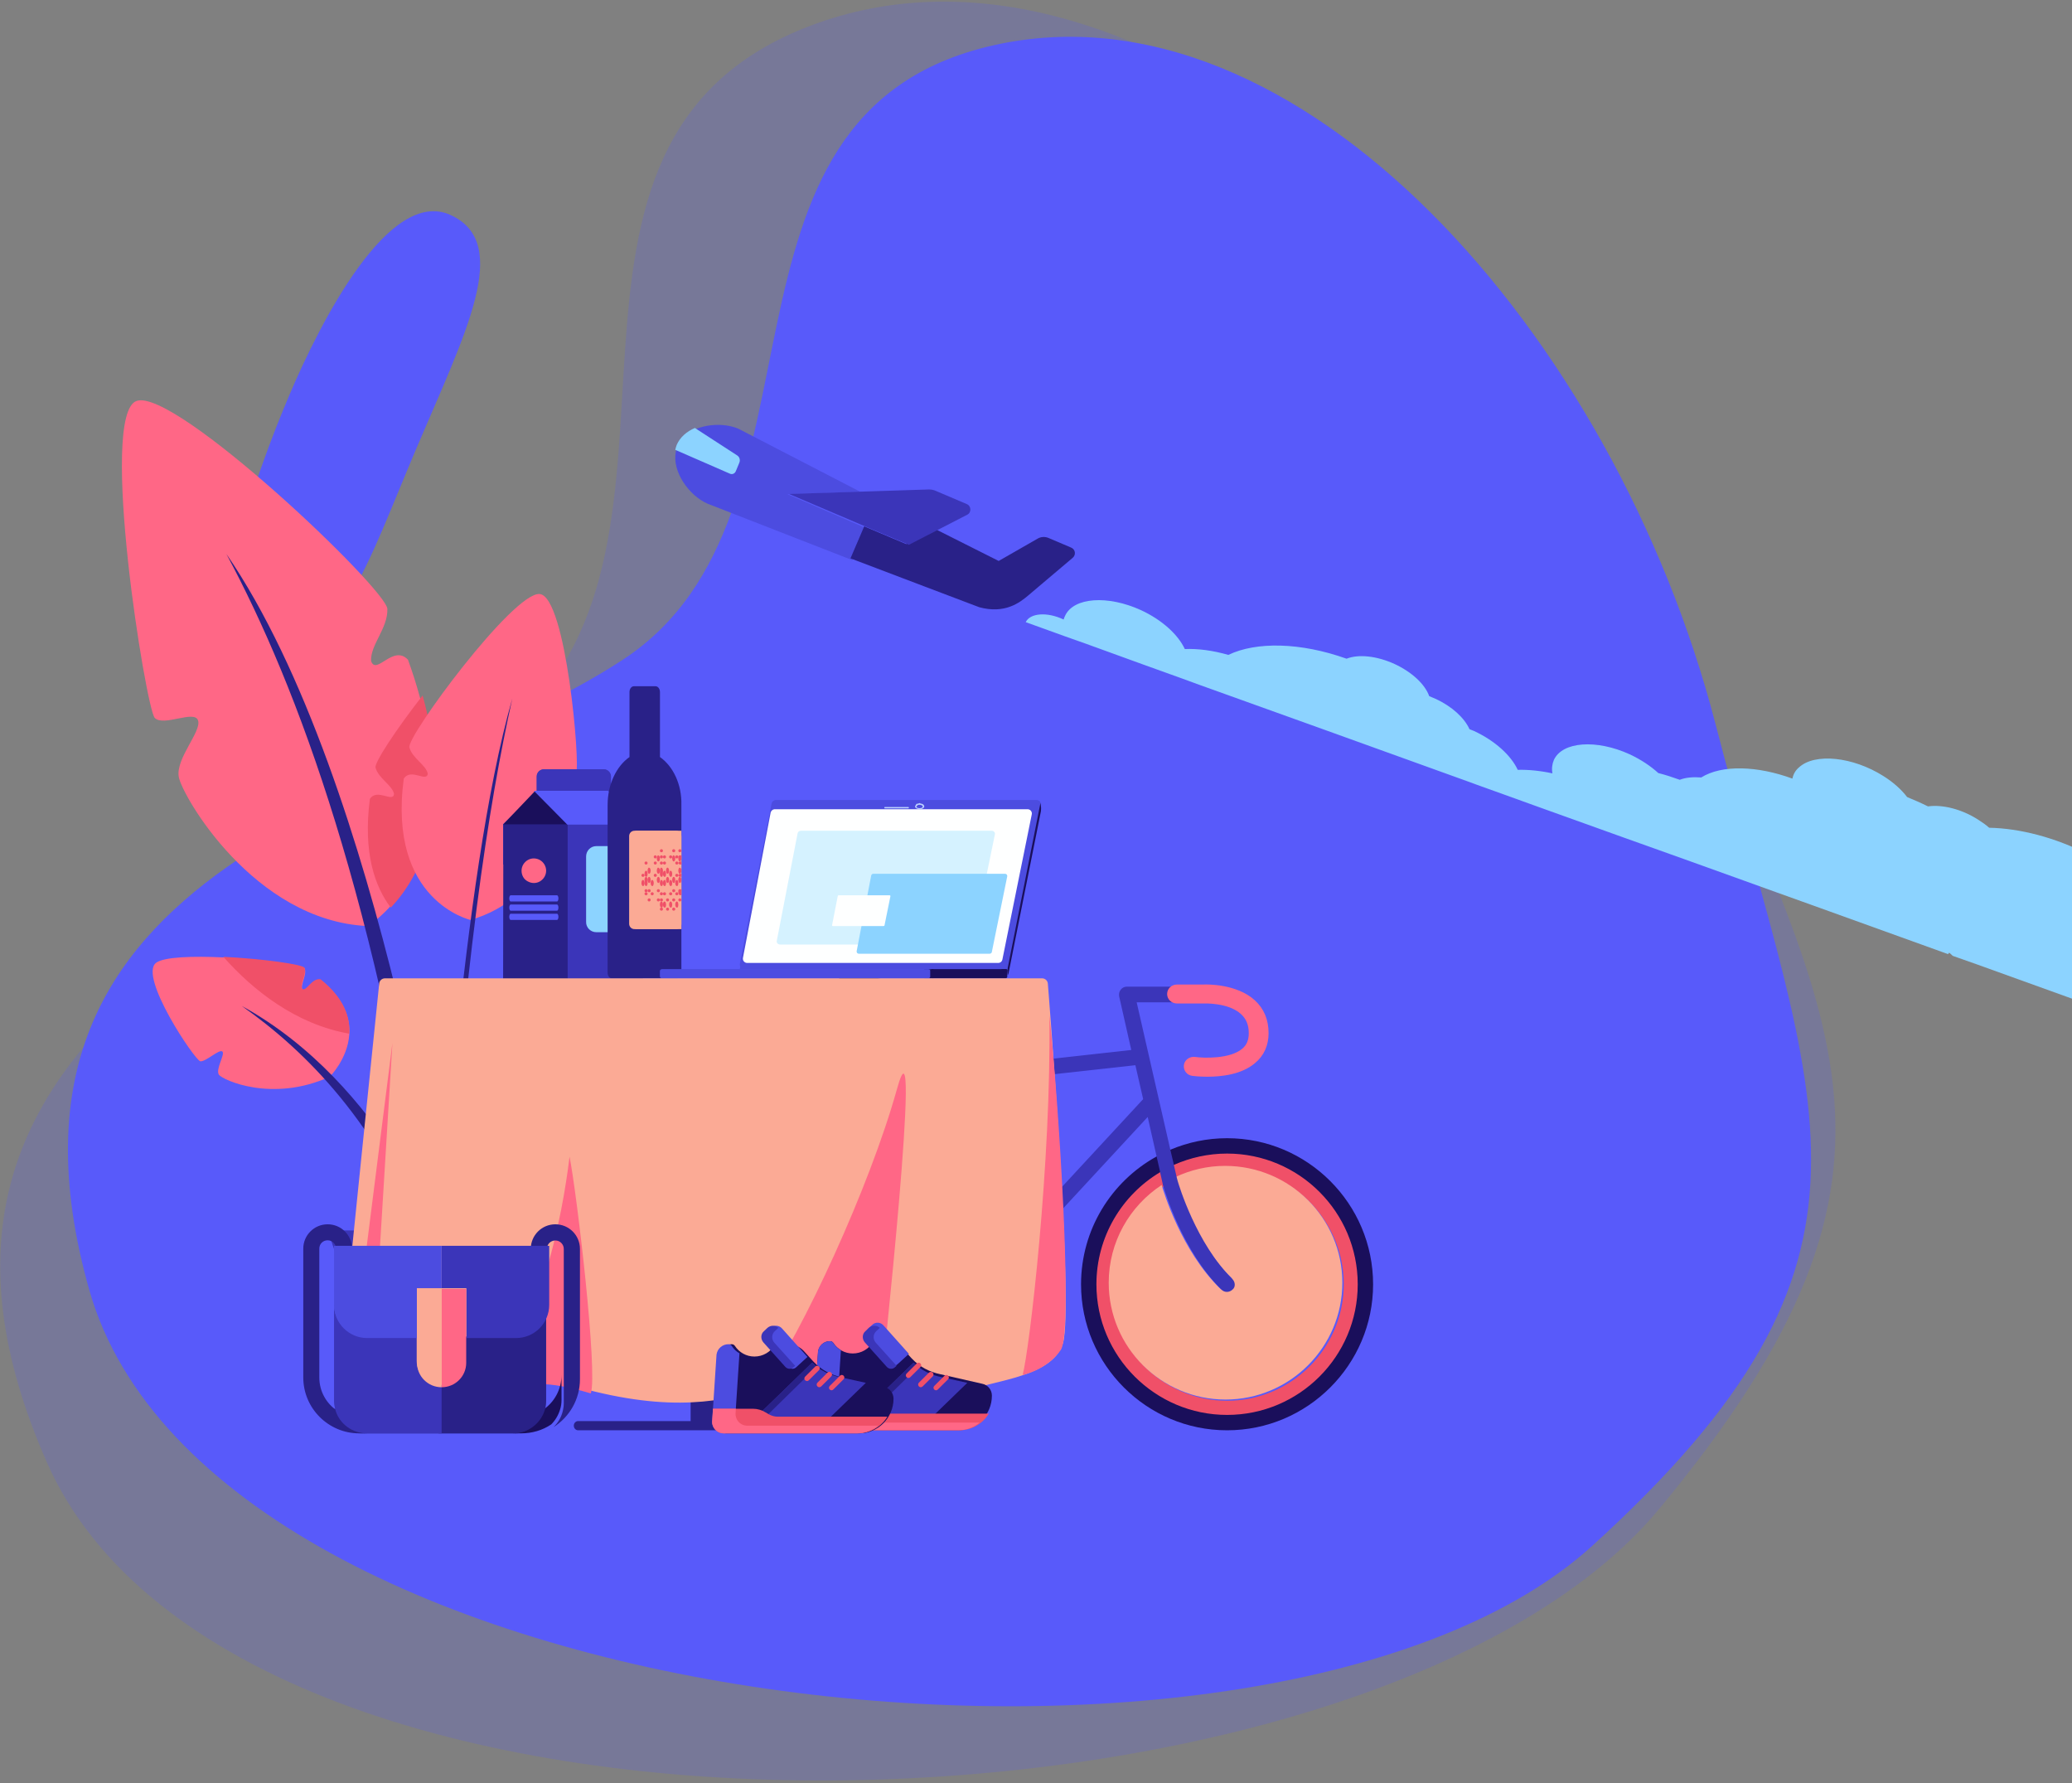 <?xml version="1.0" encoding="UTF-8"?>
<svg width="674px" height="580px" viewBox="0 0 674 580" version="1.1" xmlns="http://www.w3.org/2000/svg" xmlns:xlink="http://www.w3.org/1999/xlink">
    <rect x="0" y="0" width="674" height="580" fill="#808080" stroke="none"/>
    <!-- Generator: sketchtool 56.3 (101010) - https://sketch.com -->
    <title>0934B2AA-C4FD-45E8-B98C-2DED09EED99D</title>
    <desc>Created with sketchtool.</desc>
    <g id="WD---Site-vitrine" stroke="none" stroke-width="1" fill="none" fill-rule="evenodd">
        <g id="Desktop---Home-HD" transform="translate(-766, -95)">
            <g id="Group-34" transform="translate(52.875, 17)">
                <g id="Group-47" transform="translate(685.125, 59)">
                    <path d="M144.203,237.415 C166.99,226.84 163.55,197.194 163.55,156.052 C163.55,114.91 166.257,82.252 144.203,81.558 C122.149,80.864 118.735,130.216 118.735,156.052 C118.735,181.888 121.416,247.991 144.203,237.415 Z" id="Oval" fill="#585AFA" transform="translate(141.235, 160.051) rotate(23) translate(-141.235, -160.051) "></path>
                    <g id="Group-32">
                        <g id="Group-4" fill="#585AFA">
                            <path d="M575.53,241.405 C531.593,110.42 414.476,-4.821 311.471,26.061 C208.466,56.942 271.651,190.529 199.162,245.715 C126.672,300.9 -21.413,329.23 30.992,474.92 C83.398,620.61 450.712,633.66 553.003,526.692 C655.293,419.723 619.466,372.389 575.53,241.405 Z" id="Path-2-Copy-2" opacity="0.2" transform="translate(319.607, 309.058) rotate(-4) translate(-319.607, -309.058) "></path>
                            <path d="M585.969,254.235 C553.169,127.811 450.316,11.407 351.139,33.735 C251.962,56.064 302.743,186.212 230.742,233.473 C158.741,280.735 17.218,297.683 57.036,438.534 C96.853,579.385 442.396,615.922 545.916,521.792 C649.436,427.662 618.769,380.66 585.969,254.235 Z" id="Path-2"></path>
                        </g>
                        <g id="Group-2" transform="translate(67.654, 149.194)" fill-rule="nonzero">
                            <path d="M180.68,15 C180.472,15.565 180.264,16.059 180.194,16.695 C178.875,23.191 184.5,31.029 190.542,33.641 L237.625,52 L242,41.55 L216.514,30.535 L240.194,29.758 L200.611,9.281 C196.514,7.516 190.889,7.586 186.514,9.422 C183.944,10.623 181.722,12.458 180.68,15 Z" id="Path" fill="#4C4CE0"></path>
                            <path d="M260.892,60.482 L237,51.409 L241.466,41 L255.149,46.767 L264.649,41.914 L285.209,52.253 L297.97,44.939 C298.963,44.376 300.239,44.306 301.302,44.728 L308.747,47.892 C310.164,48.455 310.448,50.284 309.243,51.268 C305.131,54.785 297.049,61.537 294.78,63.506 C292.015,65.827 287.194,69.555 278.9,67.304 L260.892,60.482 Z" id="Path" fill="#292188"></path>
                            <path d="M242.56,41.349 L217,30.465 L240.819,29.698 L262.548,29 C263.245,29 264.011,29.14 264.637,29.419 L274.806,33.744 C276.338,34.372 276.408,36.535 274.945,37.233 L265.334,42.186 L256.002,47 L242.56,41.349 Z" id="Path" fill="#3B35B9"></path>
                            <path d="M186.38,9 L200.168,17.946 C200.923,18.439 201.197,19.425 200.854,20.271 L199.688,23.088 C199.345,23.863 198.522,24.215 197.767,23.863 L180,16.115 C180.138,15.551 180.274,14.987 180.48,14.494 C181.578,11.959 183.773,10.127 186.38,9 Z" id="Path" fill="#8CD3FF"></path>
                            <path d="M10.685,103.301 C13.544,106.245 23.657,100.569 24.773,104.143 C25.959,107.717 17.45,116.477 18.496,122.504 C19.542,128.531 42.907,169.248 79.872,171 C79.872,171 82.941,169.248 86.707,165.254 C95.216,156.143 107.491,135.329 96.89,96.434 C95.844,92.579 94.588,88.584 93.054,84.38 C88.241,79.264 82.732,89.636 81.058,84.801 C80.779,79.544 86.498,74.218 86.358,67.911 C86.289,61.533 17.241,-4.202 4.756,0.213 C-7.658,4.628 7.825,100.358 10.685,103.301 Z" id="Path" fill="#FF6786"></path>
                            <path d="M107,282 C107,282 84.966,124.229 34,50 C57.371,93.557 82.854,162.043 100.875,281.16 L107,282 Z" id="Path" fill="#292188"></path>
                            <path d="M87.468,165 C96.12,155.866 108.6,134.997 97.821,96 C89.17,107.102 82.079,117.853 82.504,119.469 C83.426,122.982 87.893,125.09 88.532,128.041 C88.177,130.992 83,126.073 80.66,129.657 C78.391,147.223 82.292,158.185 87.468,165 Z" id="Path" fill="#F05068"></path>
                            <path d="M113.38,169 C113.38,169 86.403,162.889 91.686,123.061 C94.01,119.48 99.152,124.397 99.504,121.446 C98.87,118.496 94.433,116.459 93.517,112.876 C92.602,109.365 127.185,62.443 135.848,63.005 C144.512,63.567 149.159,118.917 147.751,120.954 C146.343,122.991 139.017,121.446 138.735,123.553 C138.525,125.731 145.356,129.243 145.568,132.755 C145.85,136.267 136.975,162.397 113.38,169 Z" id="Path" fill="#FF6786"></path>
                            <path d="M103,279 C103,279 110.229,155.268 127,97 C119.337,131.143 110.952,184.896 105.024,278.365 L103,279 Z" id="Path" fill="#292188"></path>
                            <path d="M25.508,214.984 C27.267,215.196 31.697,210.895 32.681,211.812 C33.666,212.658 30.361,217.593 31.556,219.356 C32.752,221.047 48.926,228.521 67.632,219.99 C67.632,219.99 73.399,214.279 73.961,206.312 C74.313,201.024 72.344,194.749 64.679,188.545 C61.725,188.051 60.108,192.775 58.701,191.647 C57.998,190.025 60.248,186.853 59.475,184.808 C59.053,183.68 45.832,181.846 33.244,181.212 C23.258,180.719 13.624,181.001 11.092,182.975 C5.396,187.417 23.75,214.702 25.508,214.984 Z" id="Path" fill="#FF6786"></path>
                            <path d="M105,276 C105,276 85.094,222.266 39,197 C60.106,211.826 83.188,235.143 99.424,275.721 L105,276 Z" id="Path" fill="#292188"></path>
                            <path d="M122.486,225.057 C122.486,225.057 136.284,231.549 152.381,210.467 C153.078,207.953 148.758,208.512 149.942,206.977 C151.544,205.789 154.332,206.348 156.283,204.952 C158.234,203.555 165.761,168.93 161.928,166.208 C160.116,164.881 152.66,170.117 145.482,176.051 C137.957,182.264 130.639,189.245 130.5,190.013 C130.152,191.478 133.845,193.294 132.939,194.411 C132.034,195.527 127.643,194.829 125.901,196.435 C124.995,197.273 122.347,201.88 120.884,207.674 C119.629,213.049 119.35,219.542 122.486,225.057 Z" id="Path" fill="#FF6786"></path>
                            <path d="M100,279 C100,279 110.556,231.349 135,209 C123.819,222.143 111.598,242.805 102.917,278.789 L100,279 Z" id="Path" fill="#292188"></path>
                            <path d="M89.387,332 L116.613,332 C117.88,332 118.935,330.613 118.935,328.879 L138,273.121 C138,271.387 136.945,270 135.678,270 L70.322,270 C69.055,270 68,271.387 68,273.121 L87.065,328.879 C87.065,330.544 88.051,332 89.387,332 Z" id="Path" fill="#3B35B9"></path>
                            <path d="M78.05,336 L127.95,336 C129.215,336 130.269,335.848 130.269,335.619 L138,328.381 C138,328.152 136.946,328 135.681,328 L70.319,328 C69.054,328 68,328.152 68,328.381 L75.731,335.619 C75.731,335.771 76.785,336 78.05,336 Z" id="Path" fill="#292188"></path>
                            <path d="M33,181 C42.621,191.885 56.629,202.98 73.961,206 C74.315,200.733 72.334,194.483 64.623,188.303 C61.652,187.812 60.025,192.517 58.61,191.393 C57.902,189.778 60.166,186.618 59.388,184.581 C58.893,183.458 45.663,181.632 33,181 Z" id="Path" fill="#F05068"></path>
                            <path d="M121,208 C136.75,199.735 143.841,181.934 145,176 C137.636,182.287 130.477,189.352 130.341,190.129 C130,191.611 133.614,193.448 132.727,194.579 C131.841,195.709 127.546,195.002 125.841,196.627 C125.023,197.475 122.432,202.137 121,208 Z" id="Path" fill="#F05068"></path>
                            <path d="M241.617,249.103 C240.284,248.051 238.882,247.069 237.478,246.156 C230.251,241.666 221.621,239 212.5,239 C186.33,239 165,260.329 165,286.5 C165,312.671 186.33,334 212.5,334 C236.286,334 256.001,316.46 259.439,293.657 C259.719,291.973 259.86,290.289 259.93,288.605 C259.93,287.904 260,287.202 260,286.5 C259.93,271.345 252.773,257.803 241.617,249.103 Z M254.387,288.114 C254.317,289.868 254.177,291.552 253.896,293.166 C250.738,313.162 233.338,328.527 212.43,328.527 C189.276,328.527 170.473,309.724 170.473,286.57 C170.473,263.416 189.276,244.612 212.43,244.612 C220.428,244.612 227.866,246.858 234.251,250.787 C235.724,251.699 237.057,252.611 238.39,253.734 C248.072,261.452 254.387,273.309 254.387,286.641 C254.387,287.061 254.387,287.622 254.387,288.114 Z" id="Shape" fill="#1A0F5B"></path>
                            <path d="M238.727,253.087 C237.399,252.039 236.002,251.06 234.606,250.221 C228.18,246.236 220.567,244 212.465,244 C189.067,244 170,263.083 170,286.5 C170,309.917 189.067,329 212.465,329 C233.628,329 251.228,313.412 254.441,293.14 C254.721,291.463 254.86,289.785 254.93,288.108 C254.93,287.548 255,287.059 255,286.5 C254.93,272.939 248.574,260.916 238.727,253.087 Z M251.228,287.758 C251.159,289.506 251.018,291.113 250.739,292.791 C247.736,311.245 231.672,325.365 212.395,325.365 C190.953,325.365 173.562,307.89 173.562,286.5 C173.562,265.04 191.023,247.635 212.395,247.635 C219.729,247.635 226.573,249.662 232.44,253.227 C233.907,254.136 235.304,255.045 236.561,256.163 C245.501,263.292 251.228,274.267 251.228,286.57 C251.228,286.919 251.228,287.339 251.228,287.758 Z" id="Shape" fill="#F05068"></path>
                            <path d="M252,293.313 C248.964,311.831 232.729,326 213.247,326 C191.576,326 174,308.464 174,287 C174,265.466 191.647,248 213.247,248 C220.659,248 227.576,250.034 233.506,253.611 L215.576,279.214 C215.012,279.074 214.517,279.004 213.953,279.004 C210.07,279.004 206.894,282.16 206.894,286.018 C206.894,289.876 210.07,293.033 213.953,293.033 C216.282,293.033 218.329,291.91 219.671,290.157 L252,293.313 Z" id="Path" fill="#FBAA95"></path>
                            <path d="M359.5,240 C352.975,240 346.8,241.332 341.117,243.716 C339.503,244.417 337.96,245.188 336.416,246.029 C321.823,254.163 312,269.727 312,287.535 C312,313.687 333.329,335 359.5,335 C385.67,335 407,313.687 407,287.535 C407,261.313 385.67,240 359.5,240 Z M359.5,329.742 C336.206,329.742 317.192,310.812 317.192,287.465 C317.192,272.111 325.401,258.719 337.679,251.288 C339.153,250.376 340.697,249.605 342.31,248.834 C347.572,246.52 353.396,245.188 359.5,245.188 C382.794,245.188 401.808,264.118 401.808,287.465 C401.808,310.741 382.794,329.742 359.5,329.742 Z" id="Shape" fill="#1A0F5B"></path>
                            <path d="M359.5,245 C353.349,245 347.547,246.327 342.304,248.632 C340.697,249.331 339.159,250.168 337.691,251.076 C325.319,258.48 317,272.03 317,287.535 C317,310.932 336.083,330 359.5,330 C382.987,330 402,310.932 402,287.535 C402,263.997 382.917,245 359.5,245 Z M359.5,325.39 C338.6,325.39 321.544,308.419 321.544,287.465 C321.544,274.195 328.395,262.531 338.74,255.755 C340.207,254.778 341.745,253.94 343.353,253.171 C348.246,250.867 353.699,249.539 359.5,249.539 C380.4,249.539 397.456,266.581 397.456,287.465 C397.456,308.348 380.4,325.39 359.5,325.39 Z" id="Shape" fill="#F05068"></path>
                            <path d="M397,287 C397,307.925 379.925,325 359,325 C338.075,325 321,307.995 321,287 C321,273.704 327.859,262.017 338.216,255.228 C338.845,257.398 344.654,276.643 357.181,288.819 C357.67,289.309 358.3,289.52 358.93,289.52 C359.56,289.52 360.26,289.24 360.75,288.75 C361.73,287.77 361.73,286.16 360.68,285.181 C348.992,273.774 343.324,254.879 342.974,253.689 L342.694,252.639 C347.593,250.33 353.052,249 358.86,249 C379.925,249 397,266.075 397,287 Z" id="Path" fill="#FBAA95"></path>
                            <path d="M361.226,285.811 C349.491,274.278 343.799,255.173 343.448,253.97 L343.166,252.909 L342.183,248.663 L342.112,248.31 L340.988,243.498 L330.095,195.808 L343.096,195.808 C344.502,195.808 345.626,194.675 345.626,193.26 C345.626,191.845 344.502,190.713 343.096,190.713 L326.863,190.713 C326.09,190.713 325.387,191.067 324.895,191.704 C324.403,192.34 324.263,193.118 324.403,193.897 L328.338,211.303 L260.034,218.874 L254.202,191.987 C253.92,190.642 252.515,189.722 251.18,190.076 C249.775,190.359 248.931,191.774 249.283,193.118 L255.537,221.068 L237.617,246.966 L234.876,250.928 L234.455,251.494 L232.768,253.899 L214.919,279.726 L210.492,286.094 C210.492,286.165 210.422,286.165 210.422,286.236 C210.352,286.306 210.352,286.377 210.281,286.448 C210.211,286.519 210.211,286.589 210.141,286.661 C210.141,286.731 210.07,286.802 210.07,286.872 C210.07,286.944 210,287.085 210,287.155 C210,287.227 210,287.227 210,287.297 L210,287.368 C210,287.438 210,287.58 210,287.651 C210,287.722 210,287.792 210,287.863 C210,287.934 210,288.005 210.07,288.075 C210.07,288.146 210.141,288.217 210.141,288.288 C210.141,288.358 210.211,288.429 210.211,288.5 C210.281,288.571 210.281,288.641 210.352,288.712 C210.422,288.783 210.422,288.854 210.492,288.924 C210.562,288.995 210.562,289.066 210.633,289.137 C210.703,289.207 210.773,289.279 210.773,289.279 C210.843,289.349 210.914,289.42 210.984,289.49 L211.054,289.562 C211.125,289.562 211.195,289.632 211.195,289.632 C211.265,289.632 211.265,289.703 211.335,289.703 C211.476,289.773 211.616,289.845 211.757,289.845 C211.898,289.915 212.038,289.915 212.249,289.915 C212.249,289.915 212.249,289.915 212.319,289.915 L218.925,290.552 L251.18,293.736 L254.131,294.019 L254.834,294.09 L259.612,294.585 L274.088,296 C274.158,296 274.229,296 274.299,296 C274.44,296 274.65,296 274.791,295.929 C274.791,295.929 274.791,295.929 274.861,295.929 C274.931,295.929 274.931,295.929 275.002,295.859 C275.072,295.859 275.213,295.788 275.283,295.788 C275.283,295.788 275.283,295.788 275.353,295.788 C275.423,295.788 275.423,295.717 275.494,295.717 C275.564,295.717 275.634,295.647 275.704,295.576 C275.704,295.576 275.775,295.576 275.775,295.505 C275.845,295.505 275.845,295.434 275.915,295.434 C275.986,295.364 276.056,295.293 276.126,295.293 L276.196,295.222 L333.679,233.096 L336.49,245.55 L337.615,250.503 L337.685,250.928 L338.599,255.031 C338.599,255.103 338.599,255.103 338.599,255.173 C338.599,255.173 338.599,255.244 338.669,255.315 C339.302,257.508 345.134,276.966 357.713,289.279 C358.204,289.773 358.837,289.986 359.469,289.986 C360.102,289.986 360.804,289.703 361.296,289.207 C362.28,288.429 362.21,286.802 361.226,285.811 Z M259.964,289.773 L255.185,289.279 L254.483,289.207 L251.531,288.924 L220.119,285.811 L217.027,285.528 L218.995,282.698 L236.844,256.872 L238.531,254.465 L238.953,253.829 L241.693,249.867 L256.942,227.86 L270.996,290.835 L259.964,289.773 Z M275.634,288.429 L261.229,223.828 L329.673,216.256 L332.203,227.294 L275.634,288.429 Z" id="Shape" fill="#3B35B9"></path>
                            <path d="M252,287.728 C252,288.153 252,288.577 252,289 L220.14,285.892 C219.998,284.762 219.57,283.702 219,282.783 L237.103,257 C246.227,264.205 252,275.296 252,287.728 Z" id="Path" fill="#FBAA95"></path>
                            <path d="M353.101,220 C350.552,220 348.639,219.795 348.215,219.726 C346.445,219.521 345.24,217.947 345.453,216.235 C345.666,214.525 347.294,213.361 349.065,213.566 C351.968,213.977 360.466,214.251 364.432,210.897 C365.918,209.665 366.556,208.022 366.556,205.832 C366.556,203.231 365.777,201.246 364.077,199.672 C359.971,195.839 352.039,196.181 351.968,196.181 C351.897,196.181 351.826,196.181 351.826,196.181 L343.187,196.181 C341.417,196.181 340,194.812 340,193.101 C340,191.39 341.417,190.021 343.187,190.021 L351.755,190.021 C352.889,189.952 362.591,189.748 368.539,195.154 C371.513,197.892 373,201.452 373,205.832 C373,209.802 371.513,213.155 368.61,215.552 C364.219,219.316 357.634,220 353.101,220 Z" id="Path" fill="#FF6786"></path>
                            <path d="M277.929,286.59 L283,270.126 L279.286,269 L274.143,285.465 C274.072,285.465 274.072,285.465 274,285.465 C270.072,285.465 266.858,288.631 266.858,292.5 C266.858,294.963 268.143,297.144 270.143,298.41 L265,314.875 L268.715,316 L273.857,299.536 C273.928,299.536 273.928,299.536 274,299.536 C277.929,299.536 281.143,296.37 281.143,292.5 C281.143,290.037 279.857,287.857 277.929,286.59 Z" id="Path" fill="#1A0F5B"></path>
                            <path d="M287.77,273 L275.23,273 C274.045,273 273,272.125 273,271 C273,269.938 273.976,269 275.23,269 L287.77,269 C289.024,269 290,269.875 290,271 C289.931,272.062 288.955,273 287.77,273 Z" id="Path" fill="#FF6786"></path>
                            <path d="M273.77,318 L261.229,318 C259.975,318 259,317.125 259,316 C259,314.937 259.975,314 261.229,314 L273.77,314 C274.955,314 276,314.875 276,316 C275.931,317.063 274.955,318 273.77,318 Z" id="Path" fill="#FF6786"></path>
                            <path d="M220,286 C220,287.54 219.51,289.01 218.669,290.13 C217.41,291.879 215.31,293 213,293 C209.151,293 206,289.85 206,286 C206,282.15 209.151,279 213,279 C213.56,279 214.12,279.07 214.61,279.209 C216.359,279.63 217.83,280.68 218.81,282.079 C219.439,282.99 219.79,284.04 219.929,285.159 C220,285.439 220,285.72 220,286 Z" id="Path" fill="#1A0F5B"></path>
                            <path d="M245.246,187.789 C242.253,186.891 239.187,185.717 236.051,186.062 C235.267,186.131 234.482,186.407 233.912,186.959 C233.484,187.443 233.271,188.065 233.199,188.687 C232.558,192.073 233.484,195.734 235.695,198.428 C237.904,201.123 241.326,202.85 244.89,202.988 C249.666,203.195 254.086,200.708 258.433,198.705 C262.639,196.701 267.059,195.043 271.763,194.698 C273.474,194.559 280.175,194.145 278.821,190.829 C278.036,188.894 272.904,189.239 271.335,189.239 C262.354,189.378 253.872,190.276 245.246,187.789 Z" id="Path" fill="#1A0F5B"></path>
                            <path d="M124,137.863 L124,150.963 L132.331,150.963 C132.687,150.963 132.972,151.102 133.185,151.313 C133.399,151.523 133.542,151.873 133.542,152.224 L131.761,180.664 L131.405,186.758 C131.334,188.019 130.266,189 128.985,189 L167.578,189 C168.931,189 170,187.949 170,186.618 L170,137.863 L159.105,127.145 L159.105,122.382 C159.105,121.051 158.037,120 156.684,120 L137.315,120 C135.962,120 134.894,121.051 134.894,122.382 L134.894,127.145 L124,137.863 Z" id="Path" fill="#3B35B9"></path>
                            <polygon id="Path" fill="#1A0F5B" points="124 138 145 138 134.466 127"></polygon>
                            <polygon id="Path" fill="#292188" points="124 189 145 189 145 138 124.068 138 124.068 146.325"></polygon>
                            <polygon id="Path" fill="#585AFA" points="134 127 144.884 138 169 138 158.116 127"></polygon>
                            <path d="M135,122.334 L135,127 L159,127 L159,122.334 C159,121.029 157.938,120 156.592,120 L137.407,120 C136.062,120 135,121.029 135,122.334 Z" id="Path" fill="#3B35B9"></path>
                            <path d="M154.312,173 L159.69,173 C161.552,173 163,171.456 163,169.632 L163,148.368 C163,146.474 161.483,145 159.69,145 L154.312,145 C152.451,145 151.002,146.544 151.002,148.368 L151.002,169.632 C150.934,171.456 152.451,173 154.312,173 Z" id="Path" fill="#8CD3FF"></path>
                            <path d="M130,153 C130,151.559 130.786,150.262 132,149.541 C133.214,148.82 134.715,148.82 136,149.541 C137.214,150.262 138,151.559 138,153 C138,154.442 137.214,155.738 136,156.459 C134.786,157.18 133.286,157.18 132,156.459 C130.715,155.811 130,154.442 130,153 Z" id="Path" fill="#FF6786"></path>
                            <path d="M126.419,161 L141.58,161 C141.79,161 142,161.5 142,161.999 C142,162.5 141.79,163 141.58,163 L126.419,163 C126.209,163 126,162.5 126,161.999 C126,161.5 126.209,161 126.419,161 Z" id="Path" fill="#585AFA"></path>
                            <path d="M126.419,164 L141.58,164 C141.79,164 142,164.501 142,165 C142,165.499 141.79,166 141.58,166 L126.419,166 C126.209,166 126,165.499 126,165 C126,164.501 126.209,164 126.419,164 Z" id="Path" fill="#585AFA"></path>
                            <path d="M126.419,167 L141.58,167 C141.79,167 142,167.5 142,167.999 C142,168.5 141.79,169 141.58,169 L126.419,169 C126.209,169 126,168.5 126,167.999 C126,167.5 126.209,167 126.419,167 Z" id="Path" fill="#585AFA"></path>
                            <path d="M175.026,116.032 L175.026,94.891 C175.026,93.841 174.38,93 173.59,93 L166.549,93 C165.759,93 165.112,93.841 165.112,94.891 L165.112,116.032 C160.801,119.043 158,124.993 158,131.575 L158,186.18 C158,187.23 158.646,188 159.365,188 L180.63,188 C180.989,188 181.995,187.51 181.995,186.25 L181.995,131.504 C182.139,124.993 179.337,119.043 175.026,116.032 Z" id="Path" fill="#292188"></path>
                            <path d="M182,141.755 L182,170.246 C182,170.457 182,170.597 181.931,170.807 C181.724,171.509 181.032,172 180.272,172 L166.727,172 C165.76,172 165,171.228 165,170.246 L165,141.755 C165,140.772 165.76,140 166.727,140 L180.272,140 C181.032,140 181.655,140.491 181.931,141.193 C181.931,141.403 182,141.614 182,141.755 Z" id="Path" fill="#FBAA95"></path>
                            <polygon id="Path" fill="#FBAA95" points="182 140 167 140 167 172 182 172"></polygon>
                            <path d="M264.969,174.718 C262.969,171.928 261.103,169.005 259.303,166.083 C259.169,165.883 258.903,166.083 259.037,166.281 C260.77,169.271 262.636,172.127 264.702,174.918 C264.769,175.116 265.102,174.918 264.969,174.718 Z" id="Path" fill="#FFF3F3"></path>
                            <path d="M263.78,186.413 C263.266,186.327 262.679,186.241 262.165,186.155 C261.945,186.155 261.945,186.586 262.165,186.586 C262.679,186.672 263.266,186.758 263.78,186.845 C264.073,186.845 264.073,186.413 263.78,186.413 Z" id="Path" fill="#FFF3F3"></path>
                            <polygon id="Path" fill="#1A0F5B" points="264 185 261 185 261 188 264 188"></polygon>
                            <path d="M262.222,188 L175.778,188 C175.353,188 175,187.722 175,187.389 L175,185.611 C175,185.278 175.353,185 175.778,185 L262.222,185 C262.647,185 263,185.278 263,185.611 L263,187.389 C263,187.722 262.647,188 262.222,188 Z" id="Path" fill="#4C4CE0"></path>
                            <path d="M287.189,185 L202.518,185 C201.531,185 200.826,184.161 201.038,183.181 L211.33,131.19 C211.472,130.49 212.106,130 212.811,130 L297.482,130 C298.469,130 299.174,130.839 298.962,131.819 L288.67,183.81 C288.528,184.51 287.894,185 287.189,185 Z" id="Path" fill="#4C4CE0"></path>
                            <polygon id="Path" fill="#4C4CE0" points="287.86 185 201 185 207.14 153.806 297 138"></polygon>
                            <path d="M288.288,187 L288,185.37 L298.792,131 L298.936,131.922 C298.936,132.135 299.08,132.418 298.936,133.694 L288.288,187 Z" id="Path" fill="#1A0F5B"></path>
                            <path d="M287.375,188 L263.625,188 C263.278,188 263,187.778 263,187.5 L263,185.5 C263,185.222 263.278,185 263.625,185 L287.375,185 C287.722,185 288,185.222 288,185.5 L288,187.5 C288,187.778 287.722,188 287.375,188 Z" id="Path" fill="#1A0F5B"></path>
                            <path d="M286.333,185 L287.667,185 C287.833,185 288,185.143 288,185.286 L288,186.714 C288,186.857 287.833,187 287.667,187 L286.333,187 C286.167,187 286,186.857 286,186.714 L286,185.286 C286.083,185.143 286.167,185 286.333,185 Z" id="Path" fill="#1A0F5B"></path>
                            <path d="M285.009,183 L203.426,183 C202.512,183 201.879,182.225 202.019,181.38 L211.022,134.127 C211.162,133.493 211.725,133 212.428,133 L294.574,133 C295.488,133 296.121,133.775 295.981,134.62 L286.416,181.873 C286.275,182.577 285.712,183 285.009,183 Z" id="Path" fill="#FEFFFF"></path>
                            <path d="M275.717,177 L214.081,177 C213.445,177 212.88,176.446 213.022,175.822 L219.8,140.832 C219.87,140.347 220.365,140 220.859,140 L282.919,140 C283.554,140 284.119,140.554 283.978,141.178 L276.776,176.169 C276.706,176.654 276.282,177 275.717,177 Z" id="Path" fill="#D5F2FF"></path>
                            <path d="M282.273,180 L239.717,180 C239.223,180 238.94,179.578 239.011,179.155 L243.739,154.564 C243.809,154.211 244.092,154 244.445,154 L287.283,154 C287.777,154 288.06,154.422 287.989,154.845 L282.979,179.436 C282.979,179.718 282.625,180 282.273,180 Z" id="Path" fill="#8CD3FF"></path>
                            <path d="M247.792,171 L231.292,171 C231.087,171 230.949,170.864 231.018,170.659 L232.867,161.204 C232.867,161.068 233.003,161 233.141,161 L249.708,161 C249.914,161 250.051,161.136 249.982,161.34 L248.065,170.796 C248.065,170.864 247.928,171 247.792,171 Z" id="Path" fill="#FEFFFF"></path>
                            <path d="M248.155,132.715 C250.695,132.715 253.305,132.715 255.845,132.715 C256.052,132.715 256.052,132.285 255.845,132.285 C253.305,132.285 250.695,132.285 248.155,132.285 C247.948,132.285 247.948,132.715 248.155,132.715 Z" id="Path" fill="#BBD0FF"></path>
                            <path d="M259.475,131.01 C259.087,131.089 258.699,131.247 258.407,131.485 C258.214,131.642 257.922,132.038 258.019,132.274 C258.214,132.827 259.281,133.064 259.864,132.985 C260.543,132.907 261.222,132.353 260.931,131.8 C260.543,131.01 259.378,131.089 258.505,131.247 C258.214,131.326 258.311,131.642 258.602,131.642 C259.185,131.563 259.961,131.405 260.349,131.879 C260.834,132.353 260.058,132.669 259.475,132.669 C259.185,132.669 258.505,132.511 258.407,132.274 C258.407,132.116 258.699,131.879 258.797,131.722 C258.99,131.563 259.185,131.485 259.475,131.485 C259.961,131.326 259.766,130.932 259.475,131.01 Z" id="Path" fill="#BBD0FF"></path>
                            <polygon id="Path" fill="#292188" points="194 333 194 249 185 249 185 333"></polygon>
                            <polygon id="Path" fill="#1A0F5B" points="185 301 185 230 194 230 194 297.612"></polygon>
                            <path d="M301.214,189.894 C301.214,188.842 300.369,188 299.313,188 L85.581,188 C84.525,188 83.679,188.842 83.679,189.894 C83.679,189.894 72.768,296.049 72.064,303.416 C71.36,310.783 76.64,314.993 80.512,316.747 C80.582,316.817 83.187,325.377 93.535,325.237 C106.77,323.974 132.818,316.256 142.322,319.202 C174.847,329.376 192.799,326.218 207.583,322.009 C222.367,317.799 244.261,319.483 247.007,320.255 C252.498,321.798 268.197,325.587 273.406,323.131 C279.179,318.852 302.622,318.852 306.142,306.573 C309.662,294.295 301.214,189.894 301.214,189.894 Z" id="Path" fill="#FBAA95"></path>
                            <path d="M229.599,335 L148.402,335 C147.631,335 147,334.325 147,333.5 C147,332.675 147.631,332 148.402,332 L229.599,332 C230.37,332 231,332.675 231,333.5 C231,334.325 230.37,335 229.599,335 Z" id="Path" fill="#292188"></path>
                            <path d="M81.396,317 L88,209 L75.002,311.757 C74.931,311.757 77.11,315.183 81.396,317 Z" id="Path" fill="#FF6786"></path>
                            <path d="M208,322 C221.425,303.159 243.267,255.777 252.102,224.071 C260.867,192.295 246.955,320.242 246.955,320.242 C236.66,318.837 219.408,318.767 208,322 Z" id="Path" fill="#FF6786"></path>
                            <path d="M116,322.365 C138.562,303.856 144.709,253.347 145.617,246 C147.992,257.939 154.838,316.006 152.533,323 C138.562,318.903 133.114,319.115 116,322.365 Z" id="Path" fill="#FF6786"></path>
                            <path d="M293,317 C295.19,308.967 302.398,247.987 301.691,200 C304.8,228.709 309.464,302.401 305.436,308.827 C300.984,315.394 293,317 293,317 Z" id="Path" fill="#FF6786"></path>
                            <path d="M143,317 L143,325.123 C143,326.21 142.86,327.298 142.509,328.314 C141.947,330.126 140.965,331.794 139.632,333.1 C136.825,334.985 133.456,336 129.807,336 L127,336 C131.772,336 135.772,332.737 137.035,328.314 C140.684,325.848 143,321.714 143,317 Z" id="Path" fill="#1A0F5B"></path>
                            <path d="M149,276.004 L149,318.412 C149,324.943 145.561,330.7 140.368,334 C141.701,332.736 142.684,331.191 143.245,329.366 C143.526,328.383 143.736,327.33 143.736,326.276 L143.736,276.004 C143.736,274.53 142.544,273.266 141,273.266 C139.456,273.266 138.263,274.46 138.263,276.004 L133,276.004 C133,271.581 136.579,268 141,268 C145.421,268 149,271.581 149,276.004 Z" id="Path" fill="#292188"></path>
                            <path d="M80,336 L77.219,336 C67.136,336 59,327.812 59,317.82 L59,275.91 C59,271.539 62.546,268 66.927,268 C71.308,268 74.854,271.539 74.854,275.91 L69.639,275.91 C69.639,274.453 68.457,273.204 66.927,273.204 C65.397,273.204 64.215,274.384 64.215,275.91 L64.215,317.82 C64.215,322.331 66.51,326.356 70.056,328.645 C71.377,332.878 75.341,336 80,336 Z" id="Path" fill="#292188"></path>
                            <path d="M138,294 L138,325.5 C138,326.55 137.857,327.6 137.498,328.581 C136.135,332.85 132.048,336 127.241,336 L103,336 L103,320.32 C107.447,320.32 111.033,316.82 111.033,312.48 L111.033,304.5 L127.17,304.5 C133.195,304.5 138,299.81 138,294 Z" id="Path" fill="#292188"></path>
                            <path d="M104,320.32 L104,336 L79.758,336 C74.881,336 70.793,332.85 69.502,328.581 C69.215,327.6 69,326.55 69,325.5 L69,294 C69,299.81 73.805,304.5 79.758,304.5 L95.895,304.5 L95.895,312.48 C95.895,316.82 99.553,320.32 104,320.32 Z" id="Path" fill="#3B35B9"></path>
                            <path d="M139,275 L139,294.182 C139,300.168 134.185,305 128.22,305 L112.05,305 L112.05,288.774 L104,288.774 L104,275 L139,275 Z" id="Path" fill="#3B35B9"></path>
                            <path d="M104,275 L104,288.774 L95.951,288.774 L95.951,305 L79.78,305 C73.815,305 69,300.168 69,294.182 L69,275 L104,275 Z" id="Path" fill="#4C4CE0"></path>
                            <path d="M112,289 L112,313.053 C112,317.452 108.428,321 104,321 L104,289 L112,289 Z" id="Path" fill="#FF6786"></path>
                            <path d="M104,289 L104,321 C99.572,321 96,317.452 96,313.053 L96,289 L104,289 Z" id="Path" fill="#FBAA95"></path>
                            <path d="M228.688,335 L271.845,335 C277.981,335 283,329.932 283,323.737 C283,321.837 281.675,320.219 279.863,319.867 L266.267,316.77 C262.781,316.066 259.504,314.376 257.065,311.772 C256.994,311.701 256.855,311.561 256.785,311.49 L253.857,308.253 C252.532,306.844 250.72,306 248.837,306 L244.724,306 C244.515,306 244.375,306.071 244.305,306.281 C242.981,308.534 240.54,310.013 237.751,310.013 C235.102,310.013 232.801,308.675 231.407,306.563 C231.198,306.211 230.779,306 230.361,306 C228.409,306 226.736,307.408 226.457,309.379 L225.062,330.706 C224.644,332.959 226.387,335 228.688,335 Z" id="Path" fill="#1A0F5B"></path>
                            <path d="M228.794,335 L271.958,335 C274.607,335 277.118,334.017 279,332.472 L236.395,332.472 C234.094,332.472 232.351,330.436 232.63,328.118 L233.885,308.949 C232.839,308.387 232.002,307.545 231.374,306.562 C231.165,306.211 230.747,306 230.328,306 C228.376,306 226.702,307.404 226.424,309.37 L225.029,330.646 C224.75,332.964 226.493,335 228.794,335 Z" id="Path" fill="#4C4CE0"></path>
                            <path d="M262.155,332 L275,319.559 L266.693,317.733 C263.202,317.057 259.991,315.502 257.548,313 L238,331.932 L262.155,331.932 L262.155,332 Z" id="Path" fill="#3B35B9"></path>
                            <path d="M238,332 L240.98,332 L259,314.357 C258.446,313.949 257.96,313.475 257.475,313 L238,332 Z" id="Path" fill="#292188"></path>
                            <path d="M249.779,313.384 L242.67,305.442 C241.713,304.406 241.781,302.749 242.875,301.782 L244.105,300.677 C245.131,299.71 246.771,299.779 247.729,300.884 L256,310.138 L252.308,313.522 C251.556,314.213 250.463,314.144 249.779,313.384 Z" id="Path" fill="#4C4CE0"></path>
                            <path d="M241.679,306.425 L248.814,314.378 C249.507,315.146 250.684,315.215 251.446,314.517 L252,314.029 L245.212,306.494 C244.242,305.378 244.311,303.703 245.42,302.726 L246.528,301.68 C245.558,300.773 244.034,300.773 242.995,301.68 L241.887,302.726 C240.778,303.634 240.709,305.308 241.679,306.425 Z" id="Path" fill="#3B35B9"></path>
                            <path d="M255.248,317.736 C254.917,317.406 254.917,316.878 255.248,316.548 L258.56,313.248 C258.891,312.917 259.42,312.917 259.752,313.248 C260.083,313.578 260.083,314.106 259.752,314.436 L256.44,317.736 C256.308,317.868 256.043,318 255.845,318 C255.646,318 255.381,317.868 255.248,317.736 Z" id="Path" fill="#F05068"></path>
                            <path d="M259.255,320.729 C258.915,320.389 258.915,319.847 259.255,319.509 L262.52,316.255 C262.861,315.915 263.405,315.915 263.745,316.255 C264.085,316.593 264.085,317.135 263.745,317.475 L260.48,320.729 C260.344,320.864 260.071,321 259.868,321 C259.663,321 259.459,320.932 259.255,320.729 Z" id="Path" fill="#F05068"></path>
                            <path d="M264.242,321.743 C263.919,321.421 263.919,320.906 264.242,320.585 L267.597,317.241 C267.919,316.92 268.435,316.92 268.758,317.241 C269.081,317.562 269.081,318.077 268.758,318.399 L265.403,321.743 C265.274,321.871 265.016,322 264.823,322 C264.629,322 264.371,321.871 264.242,321.743 Z" id="Path" fill="#F05068"></path>
                            <path d="M238.317,327 L225.324,327 L225.044,330.687 C224.692,332.982 226.518,335 228.835,335 L272.308,335 C276.452,335 280.034,332.843 282,329.574 L246.323,329.574 C245.34,329.574 244.357,329.296 243.444,328.809 L242.39,328.182 C241.196,327.417 239.791,327 238.317,327 Z" id="Path" fill="#F05068"></path>
                            <path d="M225.043,330.687 C224.695,332.982 226.507,335 228.808,335 L271.959,335 C274.608,335 277.117,334.095 279,332.495 L236.406,332.495 C234.105,332.495 232.362,330.478 232.642,328.182 L232.711,327 L225.252,327 L225.043,330.687 Z" id="Path" fill="#FF6786"></path>
                            <path d="M196.688,336 L239.845,336 C245.981,336 251,330.932 251,324.737 C251,322.837 249.675,321.219 247.863,320.866 L234.267,317.769 C230.781,317.066 227.504,315.376 225.065,312.772 C224.994,312.701 224.855,312.56 224.785,312.49 L221.857,309.253 C220.532,307.844 218.72,307 216.837,307 L212.724,307 C212.515,307 212.375,307.07 212.305,307.281 C210.981,309.534 208.54,311.012 205.752,311.012 C203.102,311.012 200.801,309.674 199.407,307.563 C199.198,307.211 198.779,307 198.361,307 C196.409,307 194.736,308.407 194.457,310.379 L193.062,331.706 C192.644,333.959 194.387,336 196.688,336 Z" id="Path" fill="#1A0F5B"></path>
                            <path d="M195.795,336 L238.957,336 C241.606,336 244.117,335.017 246,333.472 L203.395,333.472 C201.094,333.472 199.351,331.436 199.629,329.118 L200.885,309.949 C199.839,309.387 199.002,308.545 198.375,307.562 C198.166,307.211 197.747,307 197.328,307 C195.376,307 193.702,308.404 193.424,310.37 L192.029,331.646 C191.75,333.964 193.494,336 195.795,336 Z" id="Path" fill="#4C4CE0"></path>
                            <path d="M229.155,332 L242,319.559 L233.692,317.733 C230.202,317.057 226.99,315.502 224.547,313 L205,331.933 L229.155,331.933 L229.155,332 Z" id="Path" fill="#3B35B9"></path>
                            <path d="M205,332 L207.98,332 L226,314.358 C225.446,313.95 224.96,313.475 224.475,313 L205,332 Z" id="Path" fill="#292188"></path>
                            <path d="M216.779,314.384 L209.67,306.442 C208.713,305.406 208.781,303.749 209.875,302.782 L211.105,301.677 C212.131,300.71 213.771,300.779 214.729,301.884 L223,311.139 L219.308,314.522 C218.556,315.213 217.463,315.144 216.779,314.384 Z" id="Path" fill="#4C4CE0"></path>
                            <path d="M208.679,306.424 L215.813,314.378 C216.506,315.145 217.683,315.216 218.445,314.518 L219,314.029 L212.211,306.494 C211.242,305.377 211.311,303.703 212.419,302.726 L213.527,301.68 C212.558,300.773 211.034,300.773 209.995,301.68 L208.887,302.726 C207.779,303.634 207.709,305.308 208.679,306.424 Z" id="Path" fill="#3B35B9"></path>
                            <path d="M222.248,318.736 C221.917,318.406 221.917,317.878 222.248,317.548 L225.56,314.247 C225.891,313.918 226.42,313.918 226.752,314.247 C227.083,314.578 227.083,315.106 226.752,315.435 L223.44,318.736 C223.308,318.868 223.043,319 222.845,319 C222.646,319 222.447,318.868 222.248,318.736 Z" id="Path" fill="#F05068"></path>
                            <path d="M226.255,320.729 C225.915,320.39 225.915,319.848 226.255,319.508 L229.52,316.254 C229.861,315.915 230.405,315.915 230.745,316.254 C231.085,316.594 231.085,317.136 230.745,317.475 L227.48,320.729 C227.344,320.865 227.072,321 226.868,321 C226.663,321 226.459,320.932 226.255,320.729 Z" id="Path" fill="#F05068"></path>
                            <path d="M230.242,321.743 C229.919,321.421 229.919,320.907 230.242,320.585 L233.597,317.242 C233.919,316.919 234.435,316.919 234.758,317.242 C235.081,317.563 235.081,318.077 234.758,318.398 L231.404,321.743 C231.274,321.871 231.016,322 230.823,322 C230.565,321.935 230.371,321.871 230.242,321.743 Z" id="Path" fill="#F05068"></path>
                            <path d="M205.317,328 L192.324,328 L192.044,331.688 C191.692,333.983 193.519,336 195.835,336 L239.308,336 C243.452,336 247.034,333.844 249,330.574 L213.323,330.574 C212.34,330.574 211.357,330.296 210.444,329.809 L209.391,329.183 C208.126,328.418 206.792,328 205.317,328 Z" id="Path" fill="#F05068"></path>
                            <path d="M192.043,331.688 C191.695,333.983 193.507,336 195.808,336 L238.959,336 C241.608,336 244.118,335.096 246,333.496 L203.406,333.496 C201.105,333.496 199.363,331.479 199.642,329.183 L199.711,328 L192.252,328 L192.043,331.688 Z" id="Path" fill="#FF6786"></path>
                            <path d="M176,165.5 C176,165.222 175.778,165 175.5,165 C175.222,165 175,165.222 175,165.5 C175,165.778 175.222,166 175.5,166 C175.778,166 176,165.778 176,165.5 Z" id="Path" fill="#F05068"></path>
                            <path d="M176,163.992 C176,163.442 175.778,163 175.5,163 C175.222,163 175,163.442 175,163.992 C175,164.542 175.222,164.983 175.5,164.983 C175.778,165.094 176,164.653 176,163.992 Z" id="Path" fill="#F05068"></path>
                            <path d="M177,163.992 C177,163.442 176.778,163 176.5,163 C176.222,163 176,163.442 176,163.992 C176,164.542 176.222,164.983 176.5,164.983 C176.833,165.094 177,164.653 177,163.992 Z" id="Path" fill="#F05068"></path>
                            <path d="M179,163.992 C179,163.442 178.778,163 178.5,163 C178.222,163 178,163.442 178,163.992 C178,164.542 178.222,164.983 178.5,164.983 C178.833,165.094 179,164.653 179,163.992 Z" id="Path" fill="#F05068"></path>
                            <path d="M181,163.992 C181,163.442 180.778,163 180.5,163 C180.222,163 180,163.442 180,163.992 C180,164.542 180.222,164.983 180.5,164.983 C180.834,165.094 181,164.653 181,163.992 Z" id="Path" fill="#F05068"></path>
                            <path d="M178,165.5 C178,165.222 177.777,165 177.5,165 C177.222,165 177,165.222 177,165.5 C177,165.778 177.222,166 177.5,166 C177.777,166 178,165.778 178,165.5 Z" id="Path" fill="#F05068"></path>
                            <path d="M180,165.5 C180,165.222 179.778,165 179.5,165 C179.222,165 179,165.222 179,165.5 C179,165.778 179.222,166 179.5,166 C179.778,166 180,165.778 180,165.5 Z" id="Path" fill="#F05068"></path>
                            <path d="M175,162.5 C175,162.222 174.778,162 174.5,162 C174.222,162 174,162.222 174,162.5 C174,162.778 174.222,163 174.5,163 C174.778,163 175,162.778 175,162.5 Z" id="Path" fill="#F05068"></path>
                            <path d="M176,162.5 C176,162.222 175.778,162 175.5,162 C175.222,162 175,162.222 175,162.5 C175,162.778 175.222,163 175.5,163 C175.778,163 176,162.778 176,162.5 Z" id="Path" fill="#F05068"></path>
                            <path d="M176,160.5 C176,160.222 175.778,160 175.5,160 C175.222,160 175,160.222 175,160.5 C175,160.778 175.222,161 175.5,161 C175.778,161 176,160.778 176,160.5 Z" id="Path" fill="#F05068"></path>
                            <path d="M173,160.5 C173,160.222 172.778,160 172.5,160 C172.222,160 172,160.222 172,160.5 C172,160.778 172.222,161 172.5,161 C172.778,161 173,160.778 173,160.5 Z" id="Path" fill="#F05068"></path>
                            <path d="M172,162.5 C172,162.222 171.778,162 171.5,162 C171.222,162 171,162.222 171,162.5 C171,162.778 171.222,163 171.5,163 C171.778,163 172,162.778 172,162.5 Z" id="Path" fill="#F05068"></path>
                            <path d="M171,160.5 C171,160.222 170.778,160 170.5,160 C170.222,160 170,160.222 170,160.5 C170,160.778 170.222,161 170.5,161 C170.778,161 171,160.778 171,160.5 Z" id="Path" fill="#F05068"></path>
                            <path d="M177,160.5 C177,160.222 176.778,160 176.5,160 C176.222,160 176,160.222 176,160.5 C176,160.778 176.222,161 176.5,161 C176.833,161 177,160.778 177,160.5 Z" id="Path" fill="#F05068"></path>
                            <path d="M179,160.5 C179,160.222 178.778,160 178.5,160 C178.222,160 178,160.222 178,160.5 C178,160.778 178.222,161 178.5,161 C178.833,161 179,160.778 179,160.5 Z" id="Path" fill="#F05068"></path>
                            <path d="M181,160.5 C181,160.222 180.778,160 180.5,160 C180.222,160 180,160.222 180,160.5 C180,160.778 180.222,161 180.5,161 C180.834,161 181,160.778 181,160.5 Z" id="Path" fill="#F05068"></path>
                            <path d="M182,159.071 L182,160.786 L181.923,160.893 C181.847,160.893 181.769,161 181.692,161 C181.308,161 181,160.571 181,160.036 C181,159.5 181.308,159.071 181.692,159.071 C181.769,159.071 181.847,159.071 181.923,159.178 C181.923,158.963 181.923,158.963 182,159.071 Z" id="Path" fill="#F05068"></path>
                            <path d="M178,162.5 C178,162.222 177.777,162 177.5,162 C177.222,162 177,162.222 177,162.5 C177,162.778 177.222,163 177.5,163 C177.777,163 178,162.778 178,162.5 Z" id="Path" fill="#F05068"></path>
                            <path d="M180,162.5 C180,162.222 179.778,162 179.5,162 C179.222,162 179,162.222 179,162.5 C179,162.778 179.222,163 179.5,163 C179.778,163 180,162.778 180,162.5 Z" id="Path" fill="#F05068"></path>
                            <path d="M182,162.5 C182,162.222 181.778,162 181.5,162 C181.222,162 181,162.222 181,162.5 C181,162.778 181.222,163 181.5,163 C181.778,163 182,162.778 182,162.5 Z" id="Path" fill="#F05068"></path>
                            <path d="M171,159.5 C171,159.222 170.778,159 170.5,159 C170.223,159 170,159.222 170,159.5 C170,159.778 170.223,160 170.5,160 C170.778,160 171,159.778 171,159.5 Z" id="Path" fill="#F05068"></path>
                            <path d="M175,159.5 C175,159.222 174.778,159 174.5,159 C174.222,159 174,159.222 174,159.5 C174,159.778 174.222,160 174.5,160 C174.778,160 175,159.778 175,159.5 Z" id="Path" fill="#F05068"></path>
                            <path d="M180,159.5 C180,159.222 179.778,159 179.5,159 C179.222,159 179,159.222 179,159.5 C179,159.778 179.222,160 179.5,160 C179.778,160 180,159.778 180,159.5 Z" id="Path" fill="#F05068"></path>
                            <path d="M182,159.5 C182,159.222 181.778,159 181.5,159 C181.222,159 181,159.222 181,159.5 C181,159.778 181.222,160 181.5,160 C181.778,160 182,159.778 182,159.5 Z" id="Path" fill="#F05068"></path>
                            <path d="M173,156.992 C173,156.441 172.778,156 172.5,156 C172.222,156 172,156.441 172,156.992 C172,157.545 172.222,157.986 172.5,157.986 C172.778,158.096 173,157.545 173,156.992 Z" id="Path" fill="#F05068"></path>
                            <path d="M171,155.992 C171,155.441 170.778,155 170.5,155 C170.223,155 170,155.441 170,155.992 C170,156.545 170.223,156.986 170.5,156.986 C170.778,157.096 171,156.545 171,155.992 Z" id="Path" fill="#F05068"></path>
                            <path d="M170,156.992 C170,156.441 169.778,156 169.5,156 C169.222,156 169,156.441 169,156.992 C169,157.545 169.222,157.986 169.5,157.986 C169.778,158.096 170,157.545 170,156.992 Z" id="Path" fill="#F05068"></path>
                            <path d="M175,155.992 C175,155.441 174.778,155 174.5,155 C174.222,155 174,155.441 174,155.992 C174,156.545 174.222,156.986 174.5,156.986 C174.778,157.096 175,156.545 175,155.992 Z" id="Path" fill="#F05068"></path>
                            <path d="M180,155.992 C180,155.441 179.778,155 179.5,155 C179.222,155 179,155.441 179,155.992 C179,156.545 179.222,156.986 179.5,156.986 C179.778,157.096 180,156.545 180,155.992 Z" id="Path" fill="#F05068"></path>
                            <path d="M182,155.992 C182,155.441 181.778,155 181.5,155 C181.222,155 181,155.441 181,155.992 C181,156.545 181.222,156.986 181.5,156.986 C181.778,157.096 182,156.545 182,155.992 Z" id="Path" fill="#F05068"></path>
                            <path d="M176,156.992 C176,156.441 175.778,156 175.5,156 C175.222,156 175,156.441 175,156.992 C175,157.545 175.222,157.986 175.5,157.986 C175.778,158.096 176,157.545 176,156.992 Z" id="Path" fill="#F05068"></path>
                            <path d="M179,156.992 C179,156.441 178.778,156 178.5,156 C178.222,156 178,156.441 178,156.992 C178,157.545 178.222,157.986 178.5,157.986 C178.833,158.096 179,157.545 179,156.992 Z" id="Path" fill="#F05068"></path>
                            <path d="M181,156.992 C181,156.441 180.778,156 180.5,156 C180.222,156 180,156.441 180,156.992 C180,157.545 180.222,157.986 180.5,157.986 C180.834,158.096 181,157.545 181,156.992 Z" id="Path" fill="#F05068"></path>
                            <path d="M182,148.055 L182,149 L181.917,149 C181.834,149 181.75,149 181.75,149 C181.333,149 181,148.778 181,148.5 C181,148.222 181.333,148 181.75,148 C181.834,148 181.917,148 181.917,148 C181.917,148 181.917,148.055 182,148.055 Z" id="Path" fill="#F05068"></path>
                            <path d="M180,148.5 C180,148.778 180.222,149 180.5,149 C180.778,149 181,148.778 181,148.5 C181,148.222 180.778,148 180.5,148 C180.222,148 180,148.222 180,148.5 Z" id="Path" fill="#F05068"></path>
                            <path d="M178,148.5 C178,148.778 178.222,149 178.5,149 C178.778,149 179,148.778 179,148.5 C179,148.222 178.778,148 178.5,148 C178.222,148 178,148.222 178,148.5 Z" id="Path" fill="#F05068"></path>
                            <path d="M176,148.5 C176,148.778 176.223,149 176.5,149 C176.778,149 177,148.778 177,148.5 C177,148.222 176.778,148 176.5,148 C176.223,148 176,148.222 176,148.5 Z" id="Path" fill="#F05068"></path>
                            <path d="M175,148.5 C175,148.778 175.222,149 175.5,149 C175.778,149 176,148.778 176,148.5 C176,148.222 175.778,148 175.5,148 C175.222,148 175,148.222 175,148.5 Z" id="Path" fill="#F05068"></path>
                            <path d="M173,148.5 C173,148.778 173.222,149 173.5,149 C173.778,149 174,148.778 174,148.5 C174,148.222 173.778,148 173.5,148 C173.222,148 173,148.222 173,148.5 Z" id="Path" fill="#F05068"></path>
                            <path d="M181,146.5 C181,146.778 181.222,147 181.5,147 C181.778,147 182,146.778 182,146.5 C182,146.222 181.778,146 181.5,146 C181.222,146 181,146.222 181,146.5 Z" id="Path" fill="#F05068"></path>
                            <path d="M179,146.5 C179,146.778 179.222,147 179.5,147 C179.778,147 180,146.778 180,146.5 C180,146.222 179.778,146 179.5,146 C179.222,146 179,146.222 179,146.5 Z" id="Path" fill="#F05068"></path>
                            <path d="M175,146.5 C175,146.778 175.222,147 175.5,147 C175.778,147 176,146.778 176,146.5 C176,146.222 175.778,146 175.5,146 C175.222,146 175,146.222 175,146.5 Z" id="Path" fill="#F05068"></path>
                            <path d="M182,150.055 L182,151 L181.917,151 C181.834,151 181.75,151 181.75,151 C181.333,151 181,150.778 181,150.5 C181,150.222 181.333,150 181.75,150 C181.834,150 181.917,150 181.917,150 C181.917,150.055 181.917,150.055 182,150.055 Z" id="Path" fill="#F05068"></path>
                            <path d="M180,150.5 C180,150.778 180.222,151 180.5,151 C180.778,151 181,150.778 181,150.5 C181,150.222 180.778,150 180.5,150 C180.222,150 180,150.222 180,150.5 Z" id="Path" fill="#F05068"></path>
                            <path d="M176,150.5 C176,150.778 176.223,151 176.5,151 C176.778,151 177,150.778 177,150.5 C177,150.222 176.778,150 176.5,150 C176.223,150 176,150.222 176,150.5 Z" id="Path" fill="#F05068"></path>
                            <path d="M175,150.5 C175,150.778 175.222,151 175.5,151 C175.778,151 176,150.778 176,150.5 C176,150.222 175.778,150 175.5,150 C175.222,150 175,150.222 175,150.5 Z" id="Path" fill="#F05068"></path>
                            <path d="M173,150.5 C173,150.778 173.222,151 173.5,151 C173.778,151 174,150.778 174,150.5 C174,150.222 173.778,150 173.5,150 C173.222,150 173,150.222 173,150.5 Z" id="Path" fill="#F05068"></path>
                            <path d="M181,149.006 C181,149.559 181.222,150 181.5,150 C181.778,150 182,149.559 182,149.006 C182,148.455 181.778,148.014 181.5,148.014 C181.222,147.904 181,148.455 181,149.006 Z" id="Path" fill="#F05068"></path>
                            <path d="M179,149.006 C179,149.559 179.222,150 179.5,150 C179.778,150 180,149.559 180,149.006 C180,148.455 179.778,148.014 179.5,148.014 C179.222,147.904 179,148.455 179,149.006 Z" id="Path" fill="#F05068"></path>
                            <path d="M174,149.006 C174,149.559 174.222,150 174.5,150 C174.778,150 175,149.559 175,149.006 C175,148.455 174.778,148.014 174.5,148.014 C174.222,147.904 174,148.455 174,149.006 Z" id="Path" fill="#F05068"></path>
                            <path d="M170,150.5 C170,150.778 170.222,151 170.5,151 C170.778,151 171,150.778 171,150.5 C171,150.222 170.778,150 170.5,150 C170.222,150 170,150.222 170,150.5 Z" id="Path" fill="#F05068"></path>
                            <path d="M181,153.007 C181,153.559 181.222,154 181.5,154 C181.778,154 182,153.559 182,153.007 C182,152.456 181.778,152.014 181.5,152.014 C181.222,151.903 181,152.456 181,153.007 Z" id="Path" fill="#F05068"></path>
                            <path d="M177,153.007 C177,153.559 177.222,154 177.5,154 C177.778,154 178,153.559 178,153.007 C178,152.456 177.778,152.014 177.5,152.014 C177.222,151.903 177,152.456 177,153.007 Z" id="Path" fill="#F05068"></path>
                            <path d="M175,153.007 C175,153.559 175.222,154 175.5,154 C175.778,154 176,153.559 176,153.007 C176,152.456 175.778,152.014 175.5,152.014 C175.222,151.903 175,152.456 175,153.007 Z" id="Path" fill="#F05068"></path>
                            <path d="M180,154.5 C180,154.778 180.222,155 180.5,155 C180.778,155 181,154.778 181,154.5 C181,154.223 180.778,154 180.5,154 C180.222,154 180,154.223 180,154.5 Z" id="Path" fill="#F05068"></path>
                            <path d="M174,153.007 C174,153.559 174.222,154 174.5,154 C174.778,154 175,153.559 175,153.007 C175,152.456 174.778,152.014 174.5,152.014 C174.222,151.903 174,152.456 174,153.007 Z" id="Path" fill="#F05068"></path>
                            <path d="M171,153.007 C171,153.559 171.222,154 171.5,154 C171.778,154 172,153.559 172,153.007 C172,152.456 171.778,152.014 171.5,152.014 C171.222,151.903 171,152.456 171,153.007 Z" id="Path" fill="#F05068"></path>
                            <path d="M173,154.5 C173,154.778 173.222,155 173.5,155 C173.778,155 174,154.778 174,154.5 C174,154.223 173.778,154 173.5,154 C173.222,154 173,154.223 173,154.5 Z" id="Path" fill="#F05068"></path>
                            <path d="M169,154.5 C169,154.778 169.222,155 169.5,155 C169.778,155 170,154.778 170,154.5 C170,154.223 169.778,154 169.5,154 C169.222,154 169,154.223 169,154.5 Z" id="Path" fill="#F05068"></path>
                            <path d="M171,153.992 C171,153.442 170.778,153 170.5,153 C170.222,153 170,153.442 170,153.992 C170,154.542 170.222,154.983 170.5,154.983 C170.778,155.094 171,154.653 171,153.992 Z" id="Path" fill="#F05068"></path>
                            <path d="M176,153.992 C176,153.442 175.778,153 175.5,153 C175.222,153 175,153.442 175,153.992 C175,154.542 175.222,154.983 175.5,154.983 C175.778,155.094 176,154.653 176,153.992 Z" id="Path" fill="#F05068"></path>
                            <path d="M177,153.992 C177,153.442 176.778,153 176.5,153 C176.222,153 176,153.442 176,153.992 C176,154.542 176.222,154.983 176.5,154.983 C176.833,155.094 177,154.653 177,153.992 Z" id="Path" fill="#F05068"></path>
                            <path d="M179,153.992 C179,153.442 178.778,153 178.5,153 C178.222,153 178,153.442 178,153.992 C178,154.542 178.222,154.983 178.5,154.983 C178.833,155.094 179,154.653 179,153.992 Z" id="Path" fill="#F05068"></path>
                            <path d="M182,154 L182,154.889 L181.923,154.944 C181.847,154.944 181.769,155 181.692,155 C181.308,155 181,154.778 181,154.5 C181,154.222 181.308,154 181.692,154 C181.769,154 181.847,154 181.923,154.055 C181.923,154 181.923,154 182,154 Z" id="Path" fill="#F05068"></path>
                            <path d="M172,155.992 C172,155.441 171.778,155 171.5,155 C171.222,155 171,155.441 171,155.992 C171,156.545 171.222,156.986 171.5,156.986 C171.778,157.096 172,156.545 172,155.992 Z" id="Path" fill="#F05068"></path>
                            <path d="M178,155.992 C178,155.441 177.777,155 177.5,155 C177.222,155 177,155.441 177,155.992 C177,156.545 177.222,156.986 177.5,156.986 C177.777,157.096 178,156.545 178,155.992 Z" id="Path" fill="#F05068"></path>
                            <path d="M171,156.992 C171,156.441 170.778,156 170.5,156 C170.222,156 170,156.441 170,156.992 C170,157.545 170.222,157.986 170.5,157.986 C170.778,158.096 171,157.545 171,156.992 Z" id="Path" fill="#F05068"></path>
                            <path d="M177,156.992 C177,156.441 176.778,156 176.5,156 C176.222,156 176,156.441 176,156.992 C176,157.545 176.222,157.986 176.5,157.986 C176.833,158.096 177,157.545 177,156.992 Z" id="Path" fill="#F05068"></path>
                            <path d="M172,159.5 C172,159.222 171.778,159 171.5,159 C171.222,159 171,159.222 171,159.5 C171,159.778 171.222,160 171.5,160 C171.833,160 172,159.778 172,159.5 Z" id="Path" fill="#F05068"></path>
                            <path d="M673.217,179.453 C672.262,180.31 671.113,180.88 669.678,181.26 C670.157,186.206 668.53,190.677 664.703,194.102 C660.973,197.431 655.616,199.334 649.302,200 L603.095,183.353 L595.538,180.69 C595.154,180.31 594.772,179.928 594.389,179.644 C594.294,179.833 594.102,180.024 594.007,180.119 L550.192,164.329 L546.748,163.093 L538.521,160.143 L527.424,156.148 L510.491,150.06 L499.585,146.16 L488.392,142.165 L459.501,131.796 L453.187,129.514 L440.75,125.043 L438.168,124.091 L415.208,115.816 L391.196,107.16 L350.921,92.701 L344.416,90.323 L331.979,85.853 L313.898,79.289 L306.914,76.816 L294,72.155 C295.435,69.206 300.887,68.731 306.341,71.299 C306.436,70.918 306.628,70.443 306.819,70.062 C309.593,64.07 320.69,63.309 331.501,68.255 C338.485,71.489 343.65,76.34 345.754,80.906 C350.059,80.716 354.938,81.382 359.913,82.809 C369.001,78.433 383.447,78.718 398.371,84.045 C402.197,82.523 408.129,83.094 413.964,85.757 C419.705,88.421 423.914,92.416 425.252,96.221 C425.922,96.506 426.592,96.792 427.262,97.078 C432.714,99.551 436.733,103.355 438.358,106.97 C438.838,107.16 439.315,107.35 439.795,107.54 C446.777,110.775 451.944,115.626 454.048,120.191 C457.493,120.097 461.318,120.477 465.337,121.334 C465.05,119.811 465.241,118.289 465.815,116.957 C468.589,110.965 479.687,110.204 490.497,115.15 C494.132,116.863 497.289,118.955 499.776,121.238 C502.072,121.809 504.368,122.57 506.76,123.426 C508.674,122.665 511.064,122.475 513.744,122.665 C520.44,118.48 532.016,118.861 543.4,123.046 C543.687,121.618 544.357,120.382 545.6,119.336 C550.766,114.675 563.011,115.911 572.961,122.189 C576.309,124.282 578.891,126.66 580.71,129.039 C583.005,129.989 585.205,130.941 587.502,132.082 C592.189,131.416 598.408,132.939 603.765,136.362 C605.105,137.219 606.348,138.075 607.4,139.026 C617.349,139.217 628.829,142.165 639.639,147.683 C644.327,147.017 650.545,148.538 655.902,151.963 C661.164,155.292 664.225,159.477 664.321,162.997 C664.991,163.377 665.565,163.663 666.235,164.139 C674.27,168.989 677.236,175.839 673.217,179.453 Z" id="Path" fill="#8CD3FF"></path>
                        </g>
                    </g>
                </g>
            </g>
        </g>
    </g>
</svg>